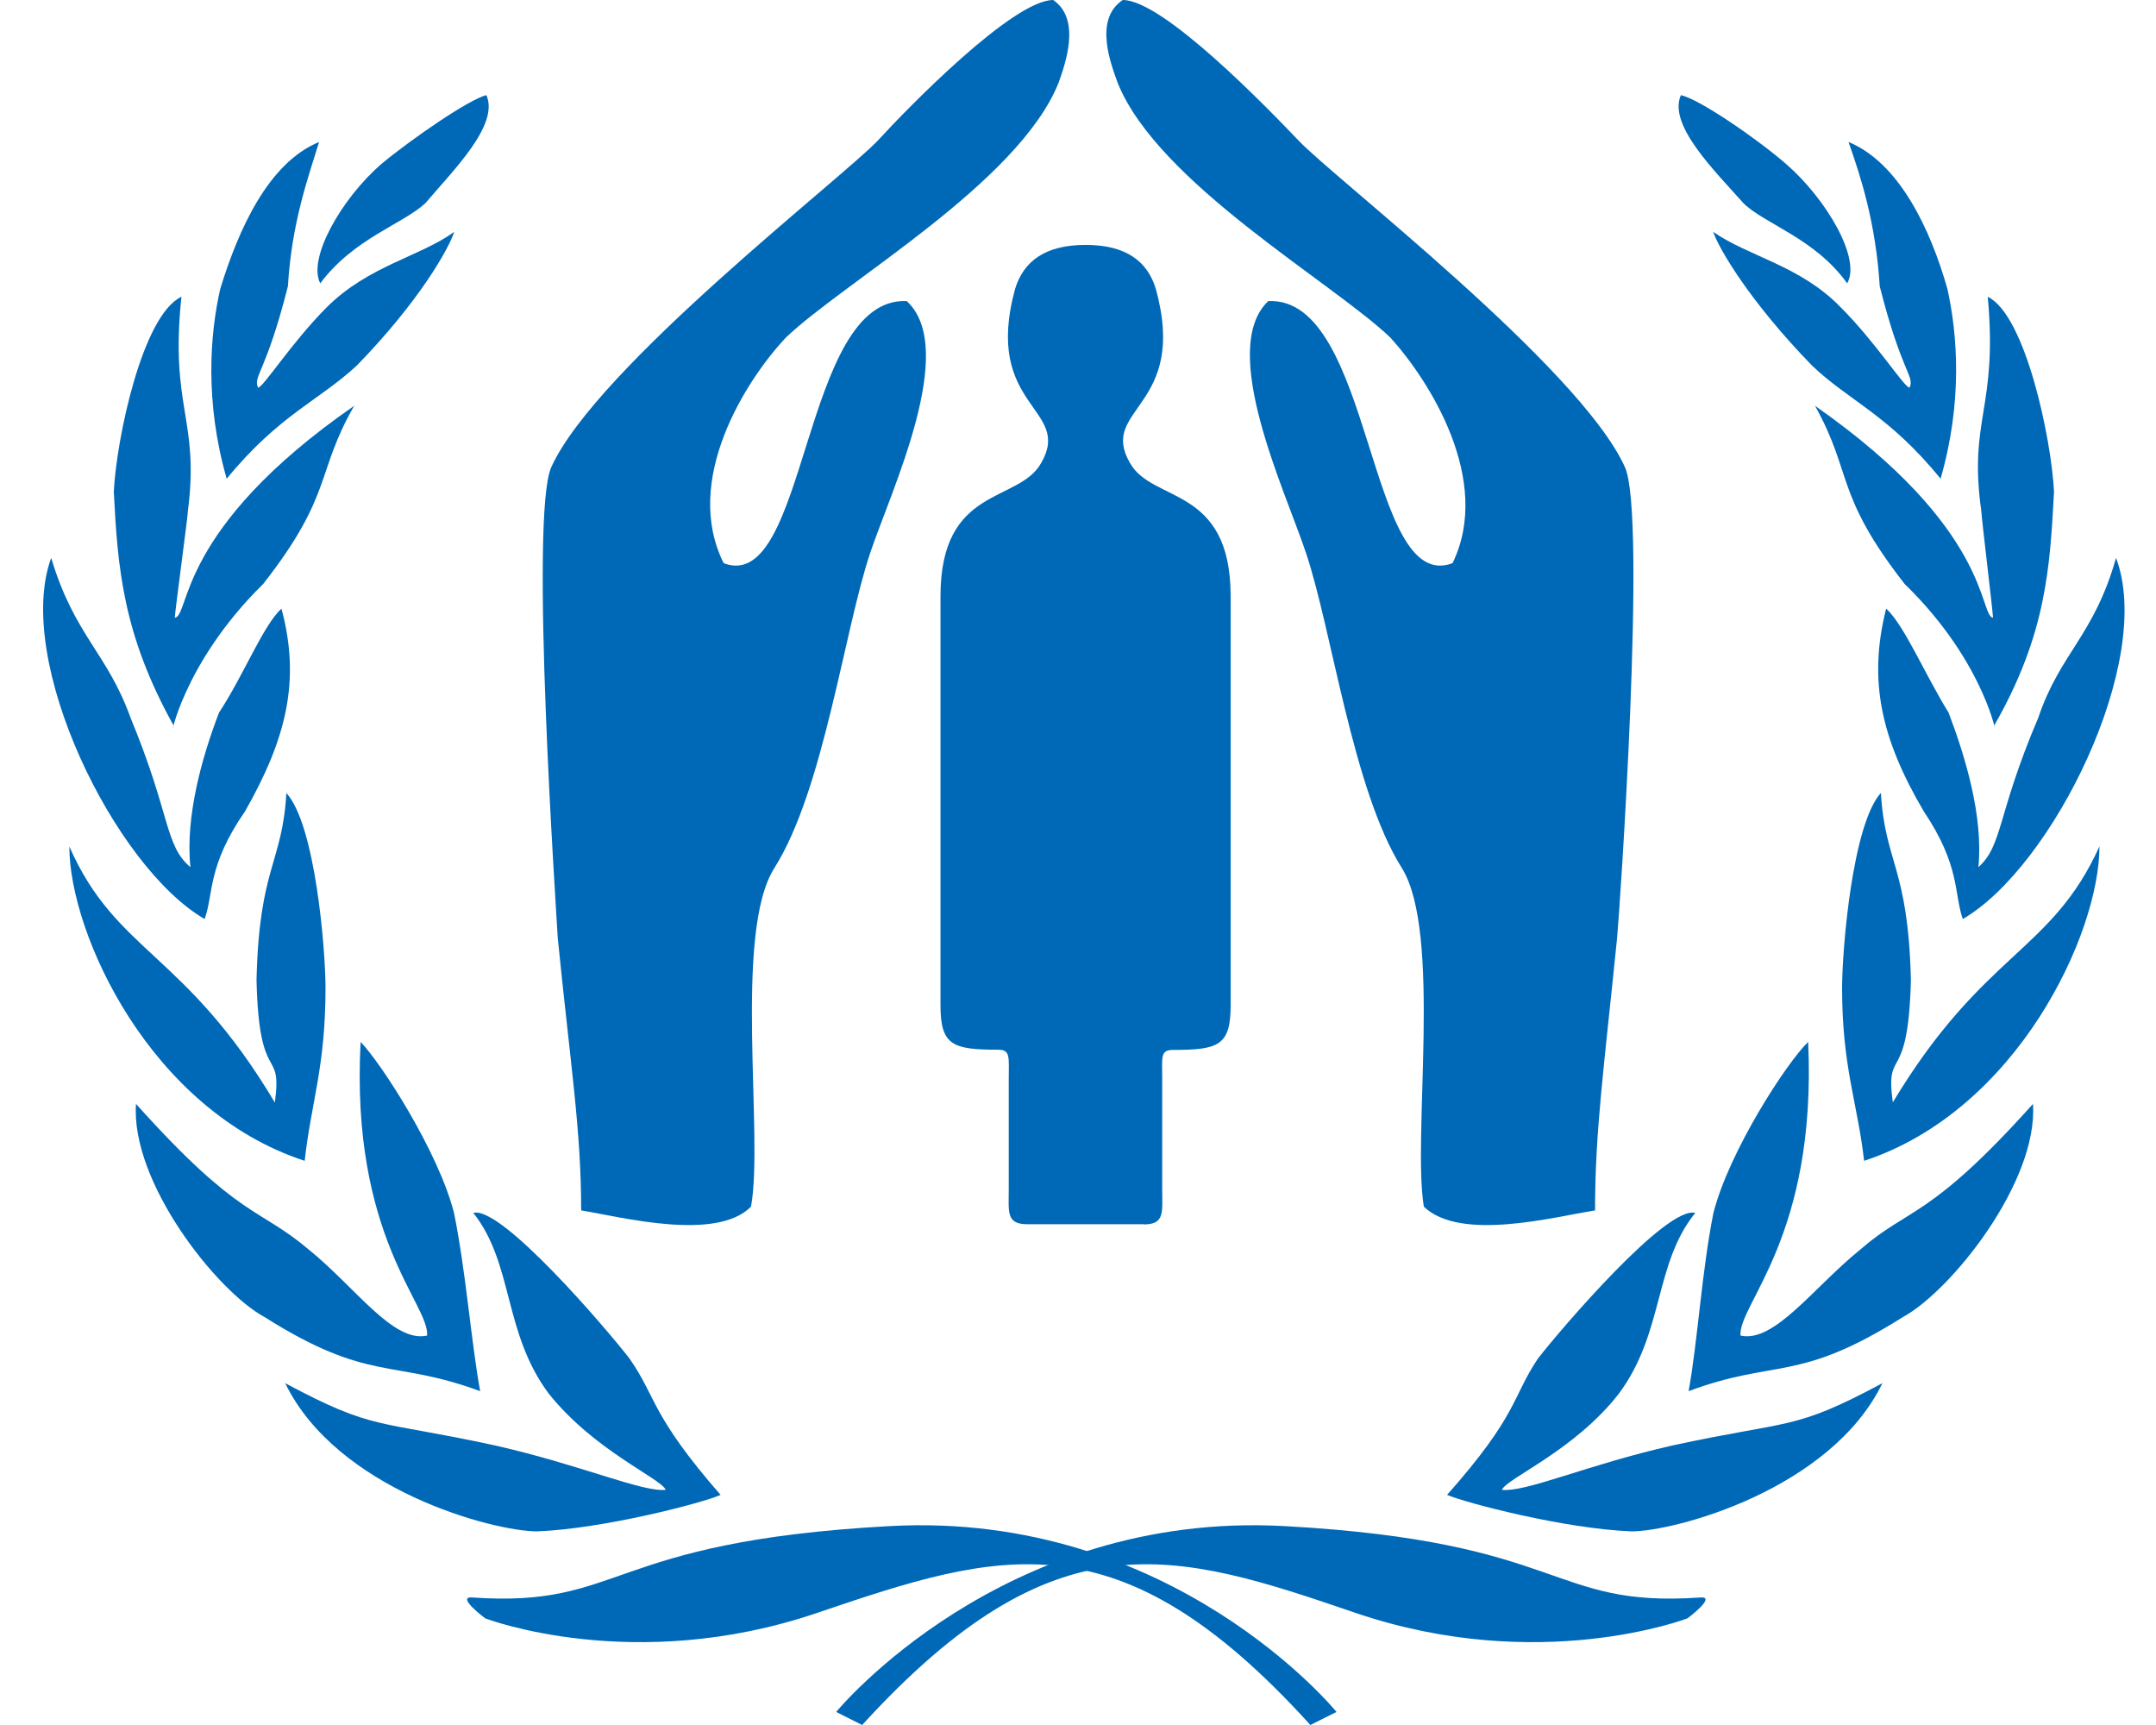           <svg
            width="50"
            height="40"
            viewBox="0 0 50 40"
            fill="none"
            xmlns="http://www.w3.org/2000/svg"
          >
            <path
              d="M26.523 28.392C27.016 28.392 26.953 28.112 26.953 27.588V25.037C26.953 24.508 26.903 24.346 27.206 24.346C28.255 24.346 28.54 24.246 28.54 23.314V13.828C28.54 11.246 26.718 11.671 26.202 10.73C25.469 9.455 27.568 9.455 26.803 6.692C26.609 6.064 26.121 5.679 25.175 5.679C24.226 5.679 23.738 6.068 23.543 6.692C22.784 9.455 24.882 9.455 24.149 10.73C23.634 11.675 21.811 11.246 21.811 13.828V23.31C21.811 24.241 22.092 24.341 23.145 24.341C23.439 24.341 23.394 24.508 23.394 25.033V27.583C23.394 28.108 23.331 28.388 23.828 28.388H26.523V28.392Z"
              fill="#0069B7"
            />
            <path
              d="M18.226 7.827C17.294 8.818 15.82 11.137 16.783 13.059C18.736 13.81 18.587 6.864 21.029 6.982C22.232 8.094 20.667 11.377 20.183 12.815C19.582 14.596 19.103 18.322 17.959 20.127C17 21.632 17.719 26.358 17.416 27.981C16.607 28.795 14.409 28.221 13.478 28.067C13.478 26.204 13.233 24.73 12.935 21.75C12.903 21.149 12.275 11.947 12.786 10.83C13.839 8.51 19.582 4.092 20.369 3.247C21.056 2.496 23.493 0 24.425 0C25.085 0.452 24.696 1.506 24.547 1.926C23.611 4.246 19.578 6.534 18.226 7.827Z"
              fill="#0069B7"
            />
            <path
              d="M32.243 7.827C33.143 8.818 34.622 11.137 33.686 13.059C31.701 13.81 31.854 6.864 29.412 6.982C28.241 8.094 29.806 11.377 30.285 12.815C30.887 14.596 31.37 18.322 32.51 20.127C33.446 21.632 32.749 26.358 33.021 27.981C33.866 28.795 36.028 28.221 36.991 28.067C36.991 26.204 37.203 24.73 37.502 21.75C37.561 21.149 38.194 11.947 37.683 10.83C36.634 8.51 30.887 4.092 30.104 3.247C29.385 2.496 26.975 0 26.039 0C25.352 0.452 25.772 1.506 25.922 1.926C26.858 4.246 30.887 6.534 32.243 7.827Z"
              fill="#0069B7"
            />
            <path
              d="M9.869 4.707C9.358 5.191 8.21 5.521 7.427 6.57C7.129 6 7.907 4.617 8.843 3.803C9.534 3.229 10.891 2.293 11.28 2.207C11.587 2.898 10.502 3.957 9.869 4.707Z"
              fill="#0069B7"
            />
            <path
              d="M8.273 8.478C7.4 9.288 6.469 9.622 5.257 11.101C4.746 9.319 4.868 7.755 5.108 6.697C5.533 5.313 6.224 3.776 7.4 3.292C7.161 4.074 6.763 5.159 6.677 6.638C6.166 8.659 5.863 8.718 5.985 8.989C6.102 8.989 6.767 7.936 7.581 7.122C8.549 6.159 9.752 5.946 10.534 5.376C10.412 5.761 9.72 6.995 8.273 8.478Z"
              fill="#0069B7"
            />
            <path
              d="M4.027 16.826C2.851 14.714 2.729 13.177 2.639 11.399C2.702 10.165 3.303 7.303 4.208 6.882C3.936 9.473 4.633 9.713 4.357 11.852C4.357 11.974 4.054 14.203 4.054 14.325C4.416 14.266 4.086 12.272 8.214 9.41C7.314 10.979 7.735 11.458 6.102 13.543C4.203 15.406 3.932 17.242 4.027 16.826Z"
              fill="#0069B7"
            />
            <path
              d="M5.682 18.815C4.805 20.081 4.958 20.714 4.746 21.311C2.661 20.108 0.315 15.32 1.187 12.937C1.73 14.746 2.485 15.134 3.028 16.645C3.964 18.906 3.814 19.598 4.416 20.108C4.294 18.933 4.687 17.545 5.08 16.523C5.655 15.65 6.102 14.502 6.527 14.113C6.975 15.772 6.645 17.124 5.682 18.815Z"
              fill="#0069B7"
            />
            <path
              d="M7.549 22.912C7.549 24.748 7.215 25.566 7.066 26.918C3.48 25.747 1.608 21.646 1.608 19.629C2.693 22.098 4.289 22.067 6.374 25.566C6.555 24.237 6.008 25.232 5.949 22.731C6.008 20.108 6.55 20.018 6.641 18.39C7.31 19.114 7.549 22.008 7.549 22.912Z"
              fill="#0069B7"
            />
            <path
              d="M10.529 28.126C10.805 29.482 10.923 31.083 11.135 32.259C9.087 31.503 8.571 32.078 6.134 30.54C5.017 29.934 3.028 27.407 3.154 25.598C5.564 28.284 5.985 27.981 7.161 28.976C8.246 29.853 9.118 31.146 9.905 30.97C9.964 30.247 8.124 28.677 8.363 24.16C8.843 24.657 10.168 26.706 10.529 28.126Z"
              fill="#0069B7"
            />
            <path
              d="M14.599 31.503C15.232 32.408 15.083 32.797 16.711 34.664C16.317 34.845 13.998 35.451 12.456 35.51C11.434 35.51 7.816 34.547 6.613 32.073C8.693 33.186 8.725 32.919 11.492 33.52C13.482 33.972 14.897 34.605 15.44 34.547C15.318 34.275 13.785 33.642 12.727 32.317C11.669 30.902 11.913 29.306 10.977 28.126C11.619 27.945 14.088 30.839 14.599 31.503Z"
              fill="#0069B7"
            />
            <path
              d="M40.428 4.707C40.911 5.191 42.087 5.521 42.838 6.57C43.168 6 42.358 4.617 41.422 3.803C40.762 3.229 39.406 2.293 38.981 2.207C38.678 2.898 39.763 3.957 40.428 4.707Z"
              fill="#0069B7"
            />
            <path
              d="M42.024 8.478C42.869 9.288 43.805 9.622 45.004 11.101C45.519 9.319 45.397 7.755 45.162 6.697C44.769 5.313 44.045 3.776 42.869 3.292C43.145 4.074 43.502 5.159 43.593 6.638C44.104 8.659 44.407 8.718 44.285 8.989C44.163 8.989 43.502 7.936 42.684 7.122C41.752 6.159 40.545 5.946 39.731 5.376C39.858 5.761 40.581 6.995 42.024 8.478Z"
              fill="#0069B7"
            />
            <path
              d="M46.247 16.826C47.454 14.714 47.54 13.177 47.635 11.399C47.572 10.165 46.971 7.303 46.098 6.882C46.337 9.473 45.646 9.713 45.949 11.852C45.949 11.974 46.22 14.203 46.22 14.325C45.89 14.266 46.188 12.272 42.092 9.41C42.969 10.979 42.544 11.458 44.172 13.543C46.093 15.406 46.333 17.242 46.247 16.826Z"
              fill="#0069B7"
            />
            <path
              d="M44.615 18.815C45.465 20.081 45.311 20.714 45.519 21.311C47.599 20.108 49.978 15.32 49.073 12.937C48.562 14.746 47.78 15.134 47.269 16.645C46.306 18.906 46.451 19.598 45.881 20.108C45.998 18.933 45.578 17.545 45.189 16.523C44.646 15.65 44.167 14.502 43.742 14.113C43.322 15.772 43.62 17.124 44.615 18.815Z"
              fill="#0069B7"
            />
            <path
              d="M42.72 22.912C42.72 24.748 43.077 25.566 43.231 26.918C46.79 25.743 48.689 21.646 48.689 19.625C47.572 22.094 46.003 22.062 43.896 25.562C43.715 24.232 44.253 25.227 44.316 22.727C44.253 20.104 43.715 20.014 43.62 18.386C42.96 19.114 42.72 22.008 42.72 22.912Z"
              fill="#0069B7"
            />
            <path
              d="M39.736 28.126C39.465 29.482 39.374 31.083 39.161 32.259C41.183 31.503 41.694 32.078 44.131 30.54C45.248 29.934 47.269 27.407 47.147 25.598C44.737 28.284 44.285 27.981 43.141 28.976C42.056 29.853 41.151 31.146 40.364 30.97C40.306 30.247 42.141 28.677 41.933 24.16C41.422 24.657 40.097 26.706 39.736 28.126Z"
              fill="#0069B7"
            />
            <path
              d="M35.666 31.503C35.06 32.408 35.214 32.797 33.559 34.664C33.98 34.845 36.272 35.451 37.841 35.51C38.836 35.51 42.453 34.547 43.656 32.073C41.581 33.186 41.549 32.919 38.777 33.52C36.788 33.972 35.399 34.605 34.83 34.547C34.947 34.275 36.512 33.642 37.543 32.317C38.596 30.902 38.357 29.306 39.315 28.126C38.651 27.945 36.182 30.839 35.666 31.503Z"
              fill="#0069B7"
            />
            <path
              d="M19.994 40L19.392 39.697C19.392 39.697 23.222 35.026 29.792 35.388C36.362 35.749 35.91 37.287 39.433 37.043C39.826 37.011 39.134 37.527 39.134 37.527C39.134 37.527 35.698 38.847 31.447 37.404C27.228 35.962 24.484 35.085 19.994 40Z"
              fill="#0069B7"
            />
            <path
              d="M30.389 40L30.995 39.697C30.995 39.697 27.197 35.026 20.627 35.388C14.025 35.749 14.477 37.287 10.954 37.043C10.561 37.011 11.253 37.527 11.253 37.527C11.253 37.527 14.685 38.847 18.94 37.404C23.19 35.962 25.935 35.085 30.389 40Z"
              fill="#0069B7"
            />
          </svg>